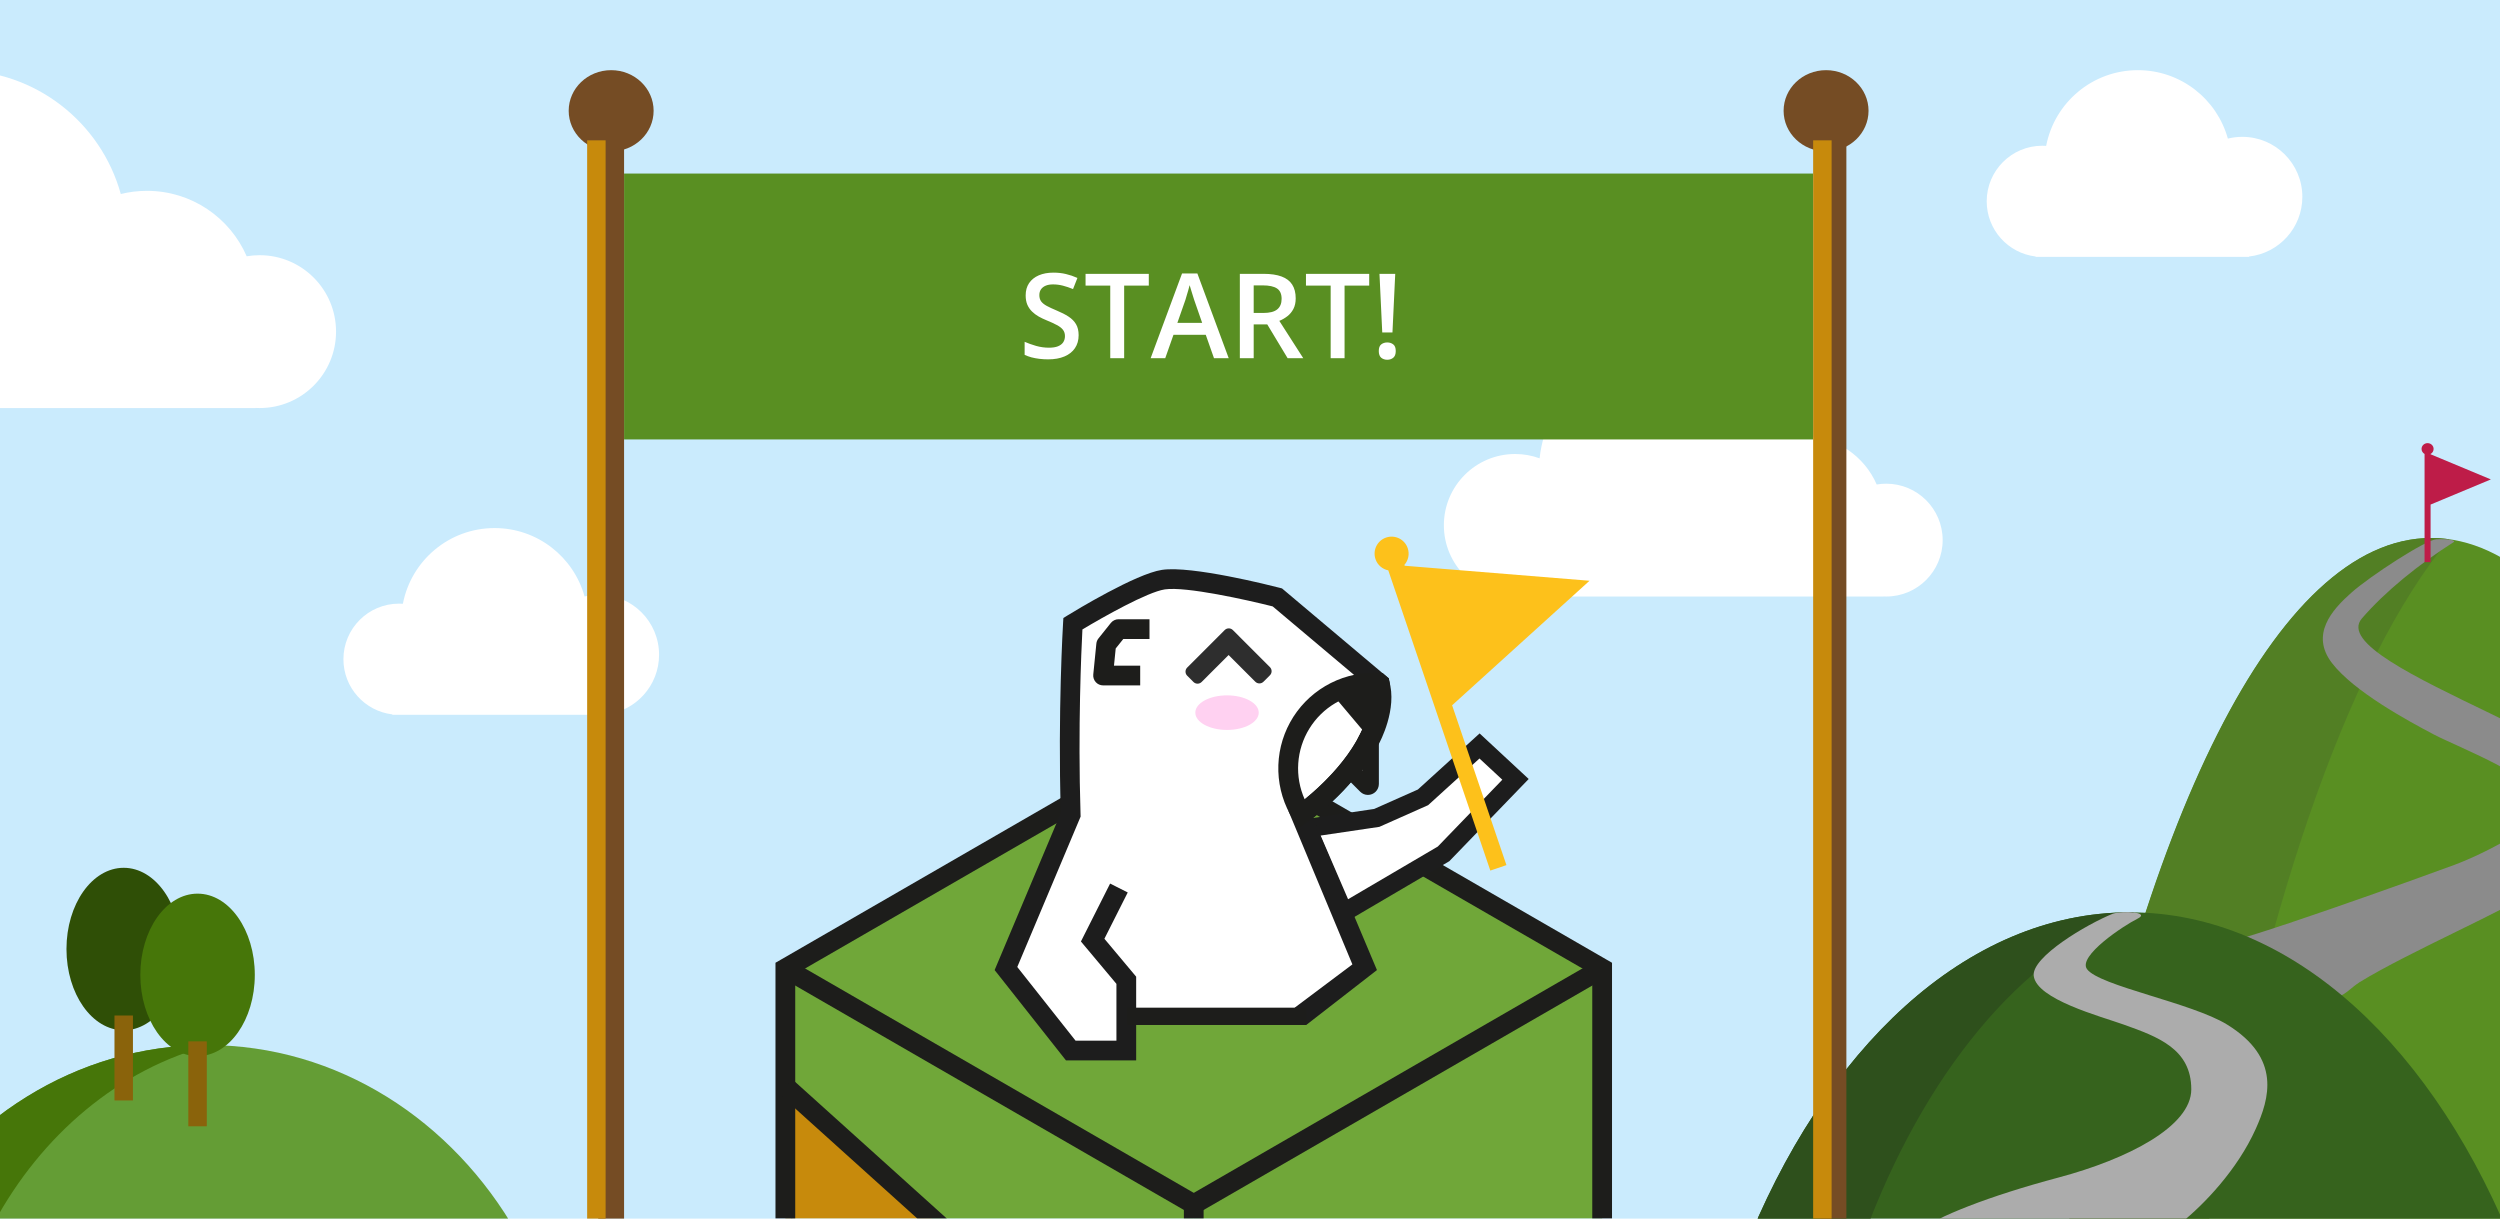 <svg width="677" height="330" viewBox="0 0 677 330" fill="none" xmlns="http://www.w3.org/2000/svg">
<g clip-path="url(#clip0_17108_2573)">
<rect width="677" height="330" fill="#CAEBFD"/>
<path fill-rule="evenodd" clip-rule="evenodd" d="M162.208 193.563H133.969C133.957 193.563 133.944 193.563 133.932 193.563C133.92 193.563 133.907 193.563 133.895 193.563H108.093C108.078 193.563 108.064 193.563 108.049 193.563C108.034 193.563 108.019 193.563 108.004 193.563H106.242V193.456C98.783 192.564 93 186.215 93 178.515C93 170.204 99.737 163.466 108.049 163.466C108.403 163.466 108.754 163.478 109.101 163.502C111.336 151.825 121.603 143 133.932 143C145.558 143 155.351 150.847 158.303 161.534C159.559 161.223 160.872 161.058 162.224 161.058C171.2 161.058 178.476 168.335 178.476 177.311C178.476 185.677 172.156 192.566 164.029 193.464V193.563H162.24C162.234 193.563 162.229 193.563 162.224 193.563C162.218 193.563 162.213 193.563 162.208 193.563Z" fill="white"/>
<path fill-rule="evenodd" clip-rule="evenodd" d="M69.214 110.472C69.575 110.491 69.938 110.5 70.304 110.5C81.734 110.5 91 101.234 91 89.804C91 78.373 81.734 69.107 70.304 69.107C69.11 69.107 67.939 69.208 66.801 69.402C62.28 58.974 51.894 51.679 39.804 51.679C37.358 51.679 34.982 51.977 32.71 52.54C27.367 33.201 9.646 19 -11.393 19C-34.986 19 -54.409 36.86 -56.878 59.797C-59.678 58.773 -62.702 58.214 -65.857 58.214C-80.295 58.214 -92 69.919 -92 84.357C-92 98.795 -80.295 110.5 -65.857 110.5C-64.373 110.5 -62.917 110.376 -61.5 110.139V110.5H-11.393H39.804H69.214V110.472Z" fill="white"/>
<path fill-rule="evenodd" clip-rule="evenodd" d="M509.993 161.515C510.259 161.529 510.527 161.536 510.796 161.536C519.233 161.536 526.072 154.696 526.072 146.26C526.072 137.823 519.233 130.984 510.796 130.984C509.915 130.984 509.051 131.059 508.21 131.202C504.873 123.504 497.207 118.12 488.283 118.12C486.478 118.12 484.725 118.34 483.048 118.755C479.104 104.481 466.024 94 450.496 94C433.081 94 418.746 107.182 416.924 124.112C414.857 123.356 412.624 122.944 410.296 122.944C399.639 122.944 391 131.583 391 142.24C391 152.897 399.639 161.536 410.296 161.536C411.392 161.536 412.467 161.444 413.513 161.269V161.536H509.993V161.515Z" fill="white"/>
<path fill-rule="evenodd" clip-rule="evenodd" d="M558.824 338.699H757.999C737.376 222.858 700.487 145.683 658.412 145.683C616.336 145.683 579.447 222.858 558.824 338.699Z" fill="#598F22"/>
<path fill-rule="evenodd" clip-rule="evenodd" d="M607.208 69.563H578.969C578.957 69.563 578.944 69.563 578.932 69.563C578.92 69.563 578.907 69.563 578.895 69.563H553.093C553.078 69.563 553.064 69.564 553.049 69.564C553.034 69.564 553.019 69.563 553.004 69.563H551.242V69.456C543.783 68.564 538 62.215 538 54.515C538 46.204 544.738 39.466 553.049 39.466C553.403 39.466 553.754 39.478 554.101 39.502C556.336 27.825 566.603 19 578.932 19C590.558 19 600.351 26.847 603.303 37.534C604.559 37.223 605.872 37.058 607.224 37.058C616.2 37.058 623.476 44.335 623.476 53.311C623.476 61.677 617.156 68.566 609.029 69.464V69.563H607.24C607.234 69.563 607.229 69.563 607.224 69.563C607.218 69.563 607.213 69.563 607.208 69.563Z" fill="white"/>
<path fill-rule="evenodd" clip-rule="evenodd" d="M663.237 146.035C635.416 179.496 611.949 248.576 596.782 338.699H558.738C579.361 222.858 616.25 145.683 658.326 145.683C659.971 145.683 661.608 145.801 663.237 146.035Z" fill="#527F24"/>
<path d="M626.241 265.992C619.685 258.732 606.682 256.01 601 255.556C605.589 255.556 656.071 237.407 664.594 234.231C673.117 231.055 688.73 222.925 688.73 218.307C688.73 210.983 665.91 202.499 659.026 198.869C652.142 195.24 637.386 187.25 631.486 179.536C625.585 171.823 631.486 165.176 636.654 160.582C641.952 155.873 656.894 146.222 659.717 146.041C662.54 145.861 665.243 146.298 664.458 146.797C654.972 152.829 645.858 160.201 639.598 167.475C634.037 173.936 653.946 183.339 674.598 193.321C695.25 203.303 706 209.691 706 218.307C706 226.435 696.534 233.901 687.028 240.707C679.423 246.152 652.493 257.673 638.944 265.992C634.355 269.016 632.797 273.251 626.241 265.992Z" fill="#8B8B8B"/>
<path fill-rule="evenodd" clip-rule="evenodd" d="M658.204 122.934C658.692 122.662 659.02 122.154 659.02 121.572C659.02 120.704 658.289 120 657.388 120C656.487 120 655.756 120.704 655.756 121.572C655.756 122.154 656.084 122.663 656.572 122.934V152.23H658.204V136.634L674.525 129.826L658.204 123.018V122.934Z" fill="#BE1C48"/>
<path fill-rule="evenodd" clip-rule="evenodd" d="M472 339.51H681.455C659.767 284.023 620.974 247.057 576.727 247.057C532.48 247.057 493.687 284.023 472 339.51Z" fill="#36631D"/>
<path fill-rule="evenodd" clip-rule="evenodd" d="M679.489 334.644H504.767C520.934 291.004 547.131 258.82 577.984 247.067C577.565 247.06 577.147 247.057 576.727 247.057C532.48 247.057 493.687 284.023 472 339.51H681.455C680.814 337.871 680.159 336.249 679.489 334.644Z" fill="#2E501C"/>
<path d="M550.729 264.244C550.139 259.147 565.043 250.306 572.167 247.424C575.007 246.574 582.484 246.987 578.799 248.807C575.114 250.627 562.592 258.911 565.166 262.443C568.482 266.994 593.538 271.545 603.118 277.462C617.857 286.565 614.541 297.505 610.856 305.698C605.872 316.78 596.854 326.178 590.59 331.185C585.579 335.19 586.537 342.09 587.643 343H511C512.228 340.876 517.264 335.263 519.475 333.46C524.265 329.555 538.636 323.885 557.428 318.878C576.22 313.872 593.4 305.037 593.4 294.988C593.4 284.038 584.357 280.757 575.114 277.462C568.754 275.194 551.466 270.616 550.729 264.244Z" fill="#ACACAC"/>
<path fill-rule="evenodd" clip-rule="evenodd" d="M-28 333.998H140C122.605 303.391 91.49 283 56 283C20.51 283 -10.605 303.391 -28 333.998Z" fill="#649D35"/>
<path fill-rule="evenodd" clip-rule="evenodd" d="M138.423 331.314H-1.718C11.249 307.242 32.261 289.489 57.008 283.005C56.672 283.002 56.336 283 56 283C20.51 283 -10.605 303.391 -28 333.998H140C139.486 333.095 138.96 332.2 138.423 331.314Z" fill="#467609"/>
<rect x="169" y="47" width="322" height="72" fill="#598F22"/>
<path d="M292.094 90.781C292.094 92.135 291.76 93.302 291.094 94.281C290.438 95.26 289.49 96.01 288.25 96.531C287.021 97.052 285.552 97.312 283.844 97.312C283.01 97.312 282.214 97.266 281.453 97.172C280.693 97.078 279.974 96.943 279.297 96.766C278.63 96.578 278.021 96.354 277.469 96.094V92.562C278.396 92.969 279.432 93.338 280.578 93.672C281.724 93.995 282.891 94.156 284.078 94.156C285.047 94.156 285.849 94.031 286.484 93.781C287.13 93.521 287.609 93.156 287.922 92.688C288.234 92.208 288.391 91.651 288.391 91.016C288.391 90.338 288.208 89.766 287.844 89.297C287.479 88.828 286.927 88.401 286.188 88.016C285.458 87.62 284.542 87.198 283.438 86.75C282.688 86.448 281.969 86.104 281.281 85.719C280.604 85.333 280 84.88 279.469 84.359C278.938 83.838 278.516 83.224 278.203 82.516C277.901 81.797 277.75 80.953 277.75 79.984C277.75 78.693 278.057 77.588 278.672 76.672C279.297 75.755 280.172 75.052 281.297 74.562C282.432 74.073 283.755 73.828 285.266 73.828C286.464 73.828 287.589 73.953 288.641 74.203C289.703 74.453 290.745 74.807 291.766 75.266L290.578 78.281C289.641 77.896 288.729 77.588 287.844 77.359C286.969 77.13 286.073 77.016 285.156 77.016C284.365 77.016 283.693 77.135 283.141 77.375C282.589 77.615 282.167 77.953 281.875 78.391C281.594 78.818 281.453 79.328 281.453 79.922C281.453 80.588 281.615 81.151 281.938 81.609C282.271 82.057 282.781 82.469 283.469 82.844C284.167 83.219 285.062 83.635 286.156 84.094C287.417 84.615 288.484 85.162 289.359 85.734C290.245 86.307 290.922 86.995 291.391 87.797C291.859 88.588 292.094 89.583 292.094 90.781ZM304.422 97H300.656V77.344H293.969V74.156H311.094V77.344H304.422V97ZM328.75 97L326.516 90.656H317.781L315.547 97H311.594L320.094 74.062H324.25L332.734 97H328.75ZM325.547 87.438L323.375 81.188C323.292 80.917 323.172 80.537 323.016 80.047C322.859 79.547 322.703 79.042 322.547 78.531C322.391 78.01 322.26 77.573 322.156 77.219C322.052 77.646 321.922 78.125 321.766 78.656C321.62 79.177 321.474 79.667 321.328 80.125C321.193 80.583 321.089 80.938 321.016 81.188L318.828 87.438H325.547ZM342.172 74.156C344.141 74.156 345.766 74.396 347.047 74.875C348.339 75.354 349.297 76.083 349.922 77.062C350.557 78.042 350.875 79.287 350.875 80.797C350.875 81.922 350.667 82.88 350.25 83.672C349.833 84.463 349.286 85.12 348.609 85.641C347.932 86.162 347.208 86.578 346.438 86.891L352.922 97H348.688L343.172 87.844H339.5V97H335.75V74.156H342.172ZM341.922 77.281H339.5V84.75H342.094C343.833 84.75 345.094 84.427 345.875 83.781C346.667 83.135 347.062 82.182 347.062 80.922C347.062 79.599 346.641 78.662 345.797 78.109C344.964 77.557 343.672 77.281 341.922 77.281ZM364.109 97H360.344V77.344H353.656V74.156H370.781V77.344H364.109V97ZM377.078 90.031H374.312L373.562 74.156H377.828L377.078 90.031ZM373.375 95.062C373.375 94.208 373.594 93.609 374.031 93.266C374.479 92.912 375.026 92.734 375.672 92.734C376.307 92.734 376.849 92.912 377.297 93.266C377.745 93.609 377.969 94.208 377.969 95.062C377.969 95.896 377.745 96.5 377.297 96.875C376.849 97.24 376.307 97.422 375.672 97.422C375.026 97.422 374.479 97.24 374.031 96.875C373.594 96.5 373.375 95.896 373.375 95.062Z" fill="white"/>
<ellipse cx="165.5" cy="30" rx="11.5" ry="11" fill="#754C24"/>
<ellipse cx="494.5" cy="30" rx="11.5" ry="11" fill="#754C24"/>
<rect x="162" y="38" width="7" height="388" fill="#754C24"/>
<rect x="159" y="38" width="5" height="388" fill="#C78A0C"/>
<rect x="493" y="38" width="7" height="388" fill="#754C24"/>
<rect x="491" y="38" width="5" height="388" fill="#C78A0C"/>
<g filter="url(#filter0_d_17108_2573)">
<path d="M433.862 258.262V375.392L323.264 389.679V322.111L433.862 258.262Z" fill="#70A739"/>
<path d="M433.863 258.261L323.265 322.112L212.676 258.261L323.265 194.41L433.863 258.261Z" fill="#70A739"/>
<path d="M323.265 422.906V449.805L212.676 385.954V327.838L323.113 422.937L323.265 422.906Z" fill="#754C24"/>
<path d="M323.265 389.68V422.906L323.109 422.942L212.676 327.845V290.179L323.113 389.694L323.265 389.68Z" fill="#C78A0C"/>
<path d="M323.264 322.113V389.68L323.107 389.698L212.67 290.182V258.262L323.264 322.113Z" fill="#70A739"/>
<path d="M325.937 449.806H320.59V323.656L211.338 260.577L214.011 255.947L325.937 320.569V449.806Z" fill="#1D1D1B"/>
<path d="M432.522 255.941L321.93 319.802L324.604 324.433L435.197 260.572L432.522 255.941Z" fill="#1D1D1B"/>
<path d="M323.264 452.892L210 387.499V256.716L211.337 255.946L323.264 191.324L436.535 256.716V387.498L323.264 452.892ZM215.348 384.411L323.264 446.718L431.187 384.411V259.805L323.264 197.498L215.348 259.805V384.411Z" fill="#1D1D1B"/>
<path d="M322.4 425.857L210.93 329.869L214.42 325.816L323.807 420.011L405.462 399.378L406.773 404.562L323.726 425.545L322.4 425.857Z" fill="#1D1D1B"/>
<path d="M322.217 392.491L321.322 391.684L210.885 292.168L214.464 288.195L323.991 386.892L433.517 372.743L434.203 378.055L323.416 392.363L322.217 392.491Z" fill="#1D1D1B"/>
<path d="M346.446 230.427H296.707V270.989H346.446V230.427Z" fill="white"/>
<path d="M372.825 217.488L354.038 220.271L363.884 243.1L390.917 227.229L410.4 207.05L400.658 198.004L385.35 211.921L372.825 217.488Z" fill="white" stroke="#1D1D1D" stroke-width="5"/>
<path d="M303.002 236.471L295.889 250.582L304.997 261.454V280.483H289.962L272.424 258.274L289.962 216.632C289.084 188.98 290.548 164.894 290.548 164.894C290.548 164.894 308.312 153.973 315.052 152.959C322.774 151.799 345.912 157.769 345.912 157.769L373.383 180.9L373.597 181.084C373.731 182.053 373.798 183.03 373.799 184.008C373.72 188.131 372.692 192.179 370.794 195.839C365.306 207.017 354.042 215.357 352.449 216.499C352.327 216.589 352.26 216.633 352.26 216.633L369.799 258.275L352.258 272.673H337.215V261.456L346.323 250.584L339.212 236.472" fill="white"/>
<path d="M348.907 215.593L366.227 257.161L350.605 268.877L353.729 273.564L372.878 258.694L355.537 217.532C359.432 214.523 368.333 206.915 373.19 197.026C375.272 192.998 376.395 188.545 376.471 184.012C376.47 182.915 376.394 181.819 376.245 180.731L376.107 179.73L347.168 155.345L346.579 155.189C344.156 154.561 322.681 149.116 314.654 150.322C307.582 151.386 291.013 161.477 289.147 162.623L287.963 163.351L287.879 164.739C287.863 164.978 286.435 188.922 287.269 216.137L269.346 258.694L288.666 283.159H307.674V260.485L299.071 250.217L305.392 237.676L300.617 235.27L292.714 250.953L302.328 262.43V277.812H291.259L275.479 257.858L292.631 217.135L292.612 216.551C291.869 193.089 292.831 171.964 293.119 166.452C298.688 163.108 310.717 156.316 315.428 155.609C321.15 154.746 337.907 158.508 344.642 160.214L371.044 182.444C371.089 182.97 371.111 183.495 371.111 184.014C371.033 187.727 370.099 191.372 368.382 194.665C363.133 205.356 352.119 213.443 350.813 214.381L348.907 215.593Z" fill="#1D1D1D"/>
<path d="M353.729 268.877H305.299V273.564H353.729V268.877Z" fill="#1D1D1B"/>
<path d="M373.794 184.012C373.716 188.135 372.688 192.183 370.79 195.843L361.059 184.294L373.591 181.089C373.725 182.058 373.793 183.035 373.794 184.012Z" fill="#1D1D1B"/>
<path d="M308.765 181.605H298.712C298.339 181.604 297.97 181.525 297.629 181.374C297.288 181.222 296.983 181.001 296.733 180.724C296.483 180.447 296.293 180.121 296.177 179.767C296.06 179.412 296.019 179.037 296.056 178.666L296.894 170.288C296.945 169.773 297.144 169.285 297.467 168.882L300.816 164.692C301.067 164.379 301.385 164.126 301.747 163.952C302.108 163.779 302.504 163.689 302.905 163.689H311.284V169.036H304.191L302.135 171.605L301.666 176.257H308.765V181.605Z" fill="#1D1D1B"/>
<path d="M371.169 197.372V208.308C371.17 208.453 371.127 208.595 371.047 208.716C370.967 208.837 370.852 208.931 370.718 208.987C370.584 209.042 370.436 209.056 370.294 209.027C370.151 208.998 370.021 208.927 369.919 208.824L365.943 204.848L371.169 197.372Z" fill="white"/>
<path d="M370.436 211.266C370.047 211.266 369.663 211.189 369.305 211.04C368.946 210.891 368.621 210.673 368.347 210.398L363.051 205.1L373.398 190.293V208.306C373.396 209.092 373.082 209.845 372.525 210.4C371.969 210.954 371.215 211.266 370.429 211.266H370.436ZM368.844 204.591L368.942 204.689V204.452L368.844 204.591Z" fill="#1D1D1B"/>
<path d="M371.516 200.861L367.621 196.225L368.402 194.663C370.118 191.37 371.051 187.727 371.13 184.015C371.129 183.158 371.07 182.303 370.953 181.454L376.16 180.312C378.504 187.999 373.611 197.055 373.401 197.438L371.516 200.861Z" fill="#1D1D1B"/>
<path d="M351.71 220.319L350.193 217.94C347.709 214.026 346.321 209.517 346.175 204.884C346.029 200.251 347.13 195.664 349.363 191.602C351.596 187.539 354.879 184.151 358.869 181.792C362.859 179.432 367.409 178.188 372.045 178.188C372.539 178.188 373.034 178.202 373.527 178.229L374.437 178.277L376.107 179.716L376.244 180.717C376.394 181.805 376.471 182.901 376.472 183.998C376.396 188.531 375.273 192.985 373.191 197.012C367.489 208.626 356.208 217.084 354.004 218.662L351.71 220.319ZM371.117 183.562C367.774 183.717 364.52 184.685 361.638 186.384C358.755 188.082 356.33 190.459 354.575 193.307C352.82 196.156 351.787 199.39 351.566 202.728C351.345 206.067 351.943 209.409 353.307 212.464C357.147 209.349 364.424 202.748 368.397 194.654C370.114 191.361 371.048 187.716 371.126 184.003C371.123 183.862 371.121 183.714 371.117 183.562Z" fill="#1D1D1B"/>
<path d="M342.147 180.614C341.854 180.907 341.457 181.071 341.043 181.071C340.629 181.071 340.232 180.907 339.939 180.614L332.703 173.378L325.399 180.682C325.106 180.974 324.709 181.139 324.295 181.139C323.881 181.139 323.483 180.974 323.191 180.682L321.493 178.984C321.2 178.691 321.035 178.294 321.035 177.88C321.035 177.466 321.2 177.068 321.493 176.776L331.649 166.619C331.942 166.326 332.339 166.162 332.753 166.162C333.167 166.162 333.565 166.326 333.857 166.619L335.555 168.317C335.591 168.352 335.626 168.388 335.66 168.422L343.896 176.658C344.189 176.95 344.353 177.347 344.353 177.761C344.353 178.176 344.189 178.573 343.896 178.865L342.147 180.614Z" fill="#2E2E2E"/>
<path opacity="0.6" d="M332.28 193.669C337.023 193.669 340.867 191.572 340.867 188.986C340.867 186.399 337.023 184.302 332.28 184.302C327.538 184.302 323.693 186.399 323.693 188.986C323.693 191.572 327.538 193.669 332.28 193.669Z" fill="#FFB2E8"/>
</g>
<path fill-rule="evenodd" clip-rule="evenodd" d="M380.312 152.969C381.359 151.772 381.758 150.064 381.209 148.449C380.39 146.039 377.773 144.749 375.363 145.568C372.953 146.387 371.664 149.005 372.483 151.414C373.032 153.029 374.388 154.141 375.949 154.452L403.578 235.753L407.941 234.27L393.232 190.988L430.441 157.269L380.391 153.204L380.312 152.969Z" fill="#FDC11B"/>
<ellipse cx="33.5" cy="257" rx="15.5" ry="22" fill="#2F4F06"/>
<rect x="31" y="275" width="5" height="23" fill="#8A630B"/>
<ellipse cx="53.5" cy="264" rx="15.5" ry="22" fill="#467609"/>
<rect x="51" y="282" width="5" height="23" fill="#8A630B"/>
</g>
<defs>
<filter id="filter0_d_17108_2573" x="205" y="149.148" width="236.535" height="312.744" filterUnits="userSpaceOnUse" color-interpolation-filters="sRGB">
<feFlood flood-opacity="0" result="BackgroundImageFix"/>
<feColorMatrix in="SourceAlpha" type="matrix" values="0 0 0 0 0 0 0 0 0 0 0 0 0 0 0 0 0 0 127 0" result="hardAlpha"/>
<feOffset dy="4"/>
<feGaussianBlur stdDeviation="2.5"/>
<feComposite in2="hardAlpha" operator="out"/>
<feColorMatrix type="matrix" values="0 0 0 0 0 0 0 0 0 0 0 0 0 0 0 0 0 0 0.25 0"/>
<feBlend mode="normal" in2="BackgroundImageFix" result="effect1_dropShadow_17108_2573"/>
<feBlend mode="normal" in="SourceGraphic" in2="effect1_dropShadow_17108_2573" result="shape"/>
</filter>
<clipPath id="clip0_17108_2573">
<rect width="677" height="330" fill="white"/>
</clipPath>
</defs>
</svg>
